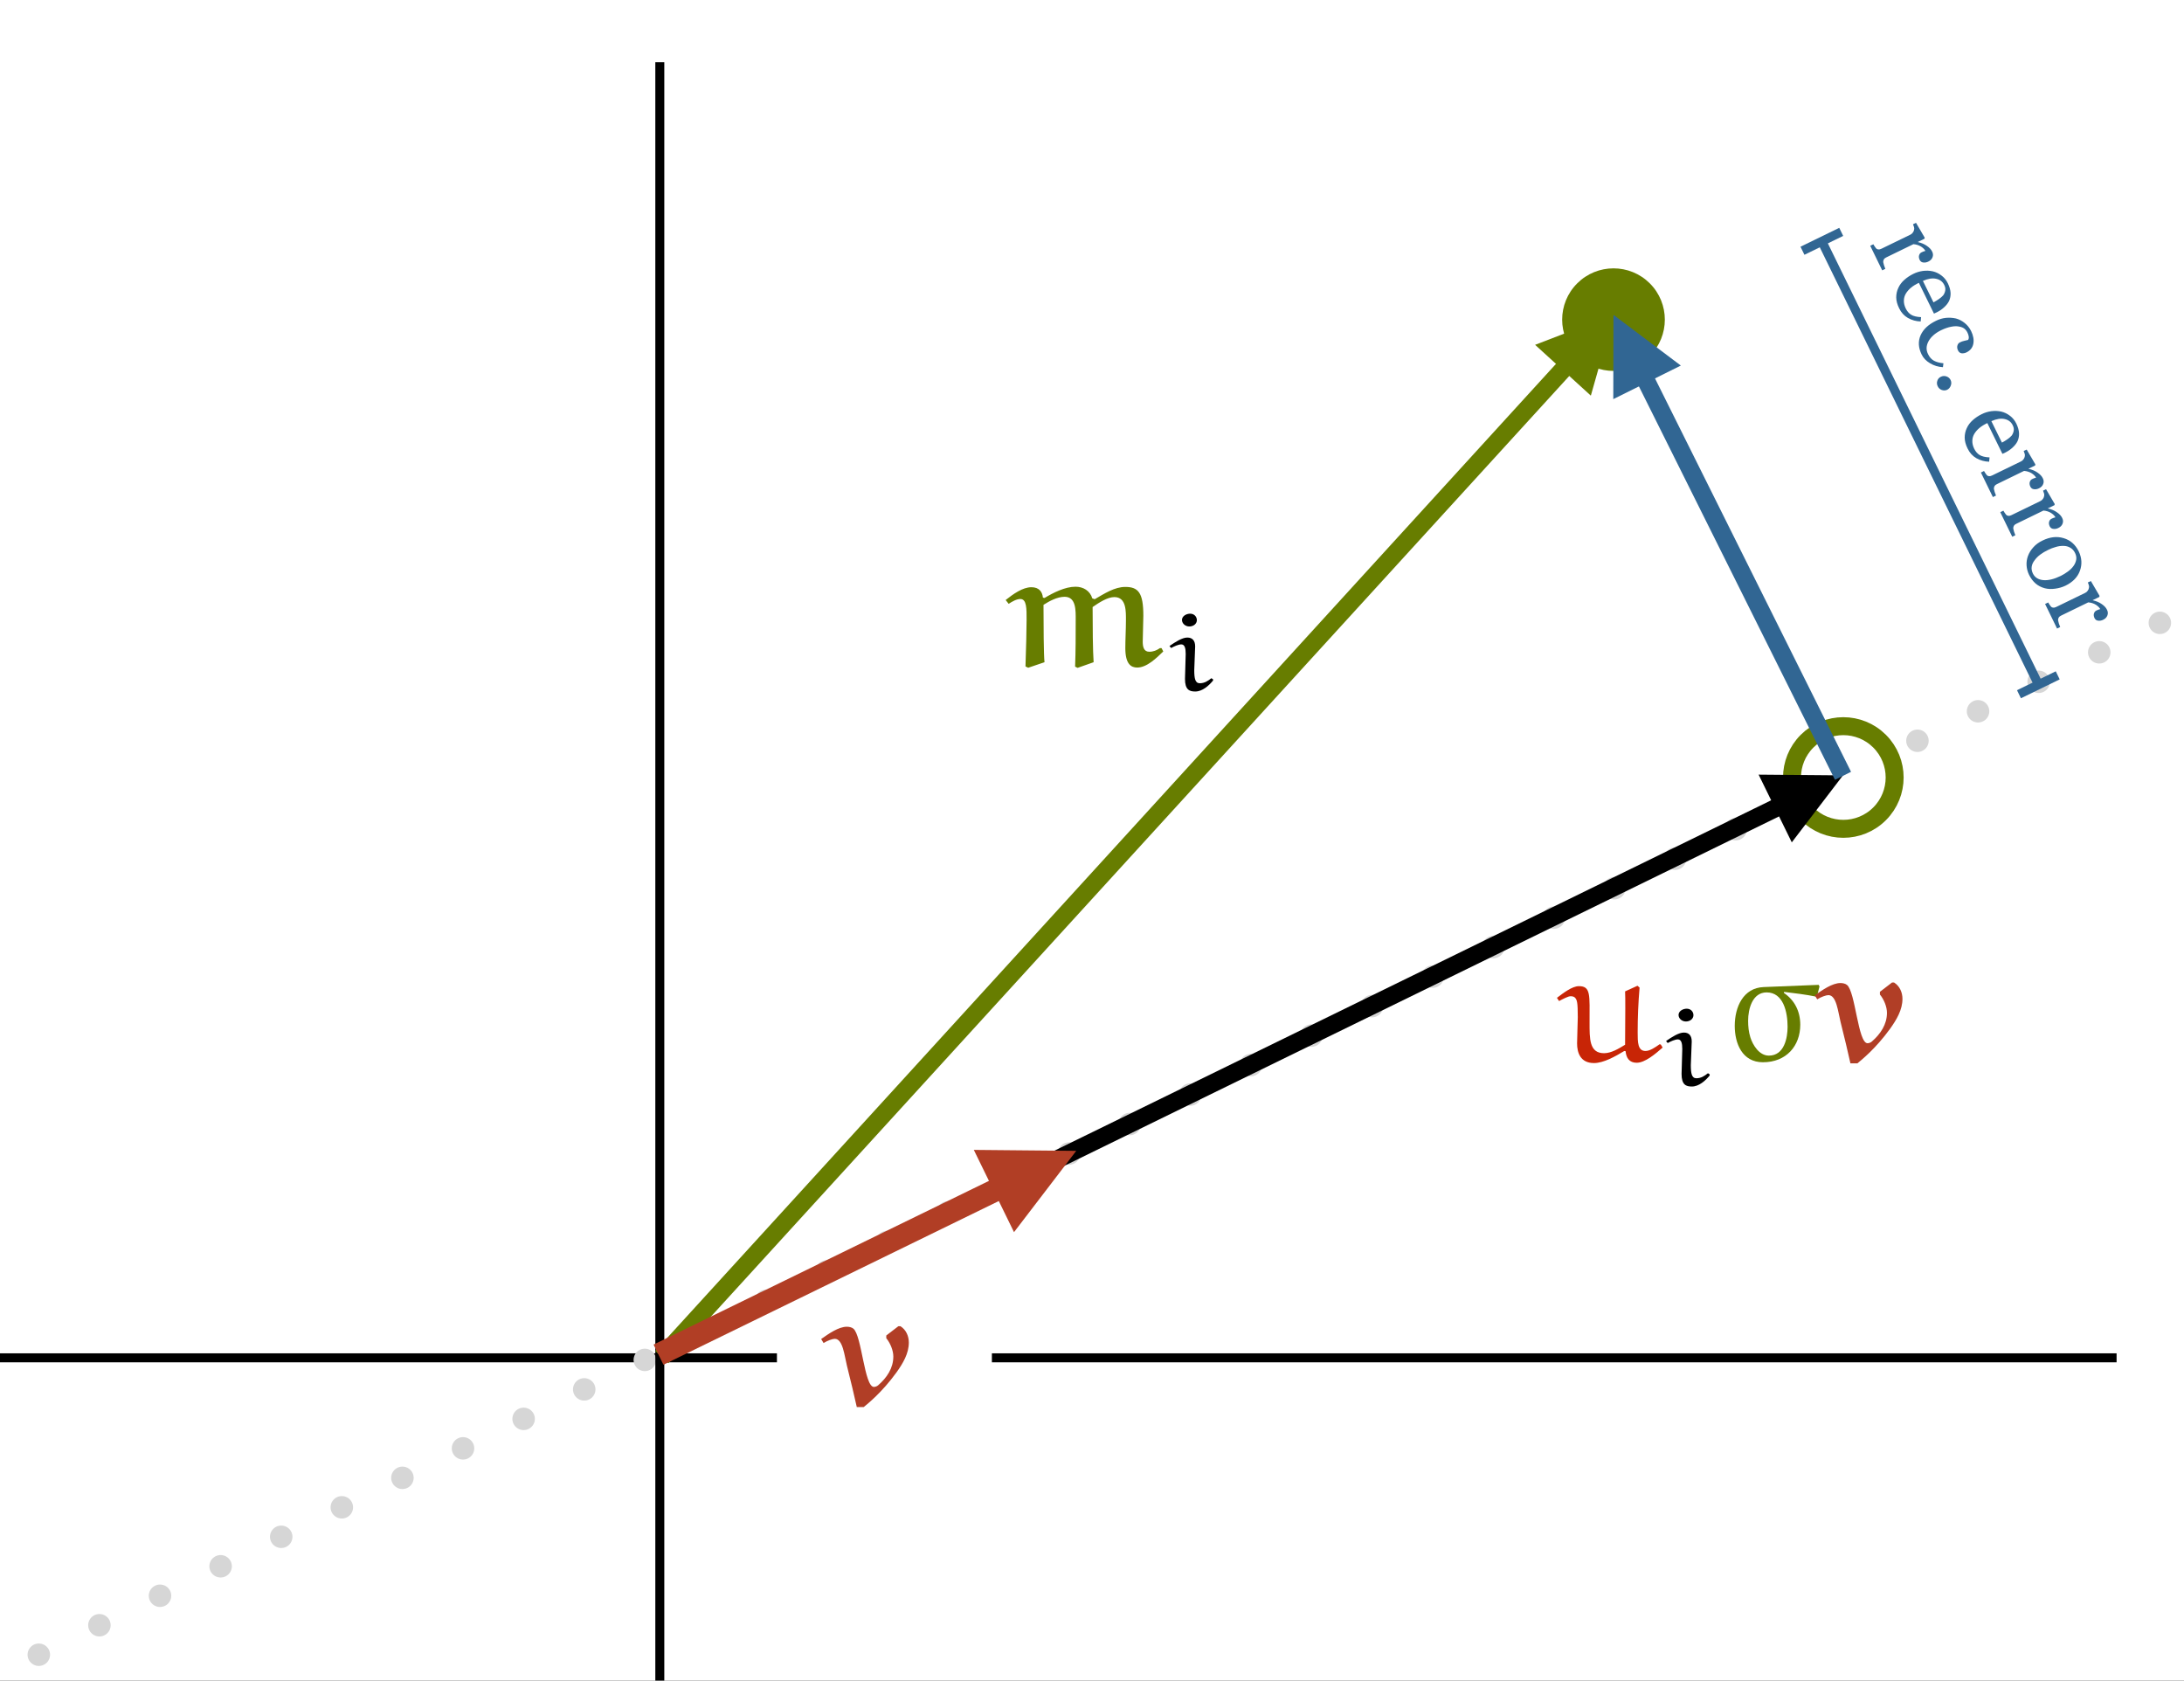 <?xml version="1.0" encoding="UTF-8"?>
<svg xmlns="http://www.w3.org/2000/svg" xmlns:xlink="http://www.w3.org/1999/xlink" width="339.059pt" height="260.874pt" viewBox="0 0 339.059 260.874" version="1.1">
<rect x="0" y="0" width="339.059" height="260.874" fill="#333333" stroke="none"/>
<defs>
<g>
<symbol overflow="visible" id="glyph0-0">
<path style="stroke:none;" d="M 0.922 1.875 L 12.203 -3.625 L 17.703 7.641 L 6.422 13.141 Z M 2.312 2.375 L 6.891 11.75 L 16.297 7.172 L 11.719 -2.203 Z M 2.312 2.375 "/>
</symbol>
<symbol overflow="visible" id="glyph0-1">
<path style="stroke:none;" d="M 9.281 2.984 C 9.031 3.109 8.773 3.156 8.516 3.125 C 8.254 3.102 8.062 2.969 7.938 2.719 C 7.812 2.445 7.785 2.203 7.859 1.984 C 7.93 1.773 8.055 1.629 8.234 1.547 C 8.328 1.492 8.422 1.453 8.516 1.422 C 8.617 1.391 8.723 1.359 8.828 1.328 C 8.711 1.098 8.488 0.875 8.156 0.656 C 7.82 0.445 7.426 0.32 6.969 0.281 L 2.766 2.328 C 2.586 2.41 2.461 2.508 2.391 2.625 C 2.316 2.738 2.281 2.883 2.281 3.062 C 2.301 3.195 2.344 3.363 2.406 3.562 C 2.477 3.77 2.547 3.953 2.609 4.109 L 2.125 4.344 L 0.266 0.531 L 0.75 0.297 C 0.812 0.398 0.875 0.504 0.938 0.609 C 1.008 0.723 1.082 0.82 1.156 0.906 C 1.25 1.02 1.367 1.082 1.516 1.094 C 1.672 1.113 1.836 1.078 2.016 0.984 L 6.484 -1.188 C 6.641 -1.258 6.77 -1.367 6.875 -1.516 C 6.988 -1.66 7.055 -1.816 7.078 -1.984 C 7.109 -2.109 7.102 -2.238 7.062 -2.375 C 7.02 -2.508 6.969 -2.656 6.906 -2.812 L 7.375 -3.031 L 8.719 -0.734 L 8.688 -0.562 L 7.656 -0.062 L 7.656 -0.047 C 8.207 0.078 8.676 0.273 9.062 0.547 C 9.457 0.816 9.727 1.109 9.875 1.422 C 10.031 1.723 10.051 2.02 9.938 2.312 C 9.832 2.602 9.613 2.828 9.281 2.984 Z M 9.281 2.984 "/>
</symbol>
<symbol overflow="visible" id="glyph0-2">
<path style="stroke:none;" d="M 5.094 6.125 C 4.375 6.102 3.711 5.922 3.109 5.578 C 2.516 5.234 2.062 4.734 1.75 4.078 C 1.457 3.492 1.305 2.93 1.297 2.391 C 1.297 1.859 1.406 1.363 1.625 0.906 C 1.832 0.445 2.141 0.035 2.547 -0.328 C 2.953 -0.691 3.422 -1.004 3.953 -1.266 C 4.41 -1.492 4.898 -1.645 5.422 -1.719 C 5.953 -1.789 6.473 -1.77 6.984 -1.656 C 7.461 -1.539 7.906 -1.328 8.312 -1.016 C 8.727 -0.711 9.062 -0.305 9.312 0.203 C 9.57 0.742 9.711 1.238 9.734 1.688 C 9.754 2.133 9.676 2.551 9.5 2.938 C 9.332 3.281 9.086 3.598 8.766 3.891 C 8.453 4.191 8.082 4.453 7.656 4.672 L 7.156 4.906 L 4.812 0.125 C 4.332 0.352 3.926 0.602 3.594 0.875 C 3.258 1.156 2.988 1.469 2.781 1.812 C 2.594 2.133 2.492 2.488 2.484 2.875 C 2.473 3.27 2.566 3.676 2.766 4.094 C 2.984 4.539 3.266 4.867 3.609 5.078 C 3.961 5.297 4.477 5.422 5.156 5.453 Z M 7.078 3.156 C 7.348 3.02 7.625 2.852 7.906 2.656 C 8.195 2.457 8.426 2.258 8.594 2.062 C 8.758 1.832 8.863 1.582 8.906 1.312 C 8.957 1.051 8.906 0.766 8.75 0.453 C 8.5 -0.055 8.082 -0.375 7.5 -0.5 C 6.914 -0.633 6.227 -0.523 5.438 -0.172 Z M 7.078 3.156 "/>
</symbol>
<symbol overflow="visible" id="glyph0-3">
<path style="stroke:none;" d="M 1.688 3.969 C 1.176 2.914 1.125 1.926 1.531 1 C 1.945 0.07 2.742 -0.676 3.922 -1.25 C 4.422 -1.5 4.93 -1.648 5.453 -1.703 C 5.984 -1.754 6.504 -1.723 7.016 -1.609 C 7.492 -1.484 7.941 -1.254 8.359 -0.922 C 8.785 -0.586 9.125 -0.164 9.375 0.344 C 9.719 1.051 9.832 1.707 9.719 2.312 C 9.602 2.914 9.25 3.363 8.656 3.656 C 8.414 3.77 8.172 3.816 7.922 3.797 C 7.672 3.773 7.477 3.629 7.344 3.359 C 7.207 3.078 7.176 2.816 7.25 2.578 C 7.32 2.348 7.445 2.191 7.625 2.109 C 7.844 1.992 8.078 1.91 8.328 1.859 C 8.586 1.805 8.781 1.758 8.906 1.719 C 9.008 1.562 9.039 1.379 9 1.172 C 8.969 0.973 8.906 0.781 8.812 0.594 C 8.695 0.344 8.539 0.141 8.344 -0.016 C 8.145 -0.18 7.859 -0.297 7.484 -0.359 C 7.148 -0.43 6.75 -0.422 6.281 -0.328 C 5.812 -0.242 5.285 -0.062 4.703 0.219 C 3.797 0.664 3.148 1.234 2.766 1.922 C 2.391 2.609 2.363 3.273 2.688 3.922 C 2.914 4.398 3.223 4.742 3.609 4.953 C 4.004 5.16 4.492 5.289 5.078 5.344 L 5 5.953 C 4.27 5.91 3.602 5.707 3 5.344 C 2.395 4.988 1.957 4.531 1.688 3.969 Z M 1.688 3.969 "/>
</symbol>
<symbol overflow="visible" id="glyph0-4">
<path style="stroke:none;" d="M 2.328 2.641 C 2.055 2.766 1.773 2.773 1.484 2.672 C 1.203 2.566 0.992 2.375 0.859 2.094 C 0.723 1.82 0.703 1.539 0.797 1.25 C 0.891 0.957 1.07 0.75 1.344 0.625 C 1.613 0.488 1.898 0.469 2.203 0.562 C 2.504 0.664 2.723 0.852 2.859 1.125 C 2.992 1.406 3.004 1.691 2.891 1.984 C 2.785 2.285 2.598 2.504 2.328 2.641 Z M 2.328 2.641 "/>
</symbol>
<symbol overflow="visible" id="glyph0-5">
<path style="stroke:none;" d=""/>
</symbol>
<symbol overflow="visible" id="glyph0-6">
<path style="stroke:none;" d="M 7.391 5.781 C 6.891 6.02 6.352 6.176 5.781 6.25 C 5.207 6.332 4.676 6.312 4.188 6.188 C 3.625 6.039 3.141 5.789 2.734 5.438 C 2.328 5.082 1.988 4.629 1.719 4.078 C 1.5 3.617 1.375 3.141 1.344 2.641 C 1.312 2.141 1.383 1.648 1.562 1.172 C 1.738 0.691 2.016 0.242 2.391 -0.172 C 2.766 -0.598 3.25 -0.953 3.844 -1.234 C 4.977 -1.785 6.062 -1.906 7.094 -1.594 C 8.133 -1.289 8.914 -0.609 9.438 0.453 C 9.926 1.473 9.988 2.477 9.625 3.469 C 9.27 4.457 8.523 5.227 7.391 5.781 Z M 6.656 4.266 C 7.02 4.086 7.383 3.863 7.75 3.594 C 8.125 3.32 8.414 3.035 8.625 2.734 C 8.844 2.43 8.984 2.109 9.047 1.766 C 9.109 1.43 9.051 1.082 8.875 0.719 C 8.695 0.344 8.445 0.066 8.125 -0.109 C 7.812 -0.297 7.453 -0.391 7.047 -0.391 C 6.66 -0.398 6.266 -0.344 5.859 -0.219 C 5.453 -0.102 5.07 0.039 4.719 0.219 C 4.238 0.445 3.816 0.695 3.453 0.969 C 3.098 1.238 2.805 1.535 2.578 1.859 C 2.336 2.172 2.191 2.492 2.141 2.828 C 2.086 3.172 2.148 3.531 2.328 3.906 C 2.629 4.508 3.164 4.848 3.938 4.922 C 4.707 4.992 5.613 4.773 6.656 4.266 Z M 6.656 4.266 "/>
</symbol>
<symbol overflow="visible" id="glyph1-0">
<path style="stroke:none;" d=""/>
</symbol>
<symbol overflow="visible" id="glyph1-1">
<path style="stroke:none;" d="M -0.281 -9.641 C 0.281 -10 1.094 -10.297 1.453 -10.297 C 2.719 -10.297 2.953 -7.688 3.344 -6.125 C 3.875 -4.016 4.531 -1.281 4.875 0.297 L 5.953 0.297 C 6.547 -0.203 8.75 -1.922 11.047 -5.094 C 12.047 -6.5 12.953 -8.016 12.953 -9.719 C 12.953 -10.688 12.547 -11.688 11.656 -12.25 L 11.328 -12.25 L 9.453 -10.812 L 9.453 -10.391 C 10.078 -9.625 10.547 -8.5 10.547 -7.547 C 10.547 -5.75 9.547 -4.266 8.203 -3.094 C 8.047 -2.953 7.781 -2.828 7.531 -2.828 C 6.047 -2.828 5.656 -10.812 4.344 -11.875 C 4.078 -12.094 3.672 -12.172 3.328 -12.172 C 2.047 -12.172 0.531 -11.094 -0.656 -10.266 Z M -0.281 -9.641 "/>
</symbol>
<symbol overflow="visible" id="glyph2-0">
<path style="stroke:none;" d=""/>
</symbol>
<symbol overflow="visible" id="glyph2-1">
<path style="stroke:none;" d="M 16.094 -2.625 L 15.906 -2.672 C 15.25 -2.203 14.406 -1.625 13.719 -1.625 C 12.5 -1.625 12.5 -3 12.5 -4.516 C 12.5 -6.828 12.594 -9.141 12.797 -11.469 L 12.469 -11.75 L 10.547 -10.875 C 10.578 -10.344 10.578 -9.375 10.578 -8.219 C 10.578 -6.453 10.547 -4.219 10.547 -2.594 C 9.578 -2 8.406 -1.281 7.281 -1.281 C 4.969 -1.281 5.031 -3.547 5.031 -6.094 C 5.031 -10.312 5.25 -11.688 3.375 -11.688 C 2.328 -11.688 0.953 -10.625 -0.031 -9.875 L 0.297 -9.375 C 0.875 -9.688 1.719 -10.125 2.078 -10.125 C 2.375 -10.125 2.625 -10.062 2.781 -9.891 C 3.094 -9.547 3.203 -9.141 3.203 -6.875 C 3.203 -6.141 3.094 -3.625 3.094 -2.797 C 3.094 -1.406 3.578 0.25 5.719 0.25 C 7.203 0.25 9.031 -0.781 10.422 -1.625 L 10.625 -1.594 C 10.719 -0.547 11.203 0.203 12.344 0.203 C 13.625 0.203 15.203 -1.125 16.375 -2.156 Z M 16.094 -2.625 "/>
</symbol>
<symbol overflow="visible" id="glyph2-2">
<path style="stroke:none;" d="M 6.531 -11.547 C 3.375 -11.422 2.047 -8.469 2.047 -5.516 C 2.047 -2.797 3.203 0.125 6.422 0.125 C 10.047 0.125 12.219 -2.406 12.219 -5.703 C 12.219 -7.766 11.344 -9.516 9.672 -10.641 L 9.703 -10.797 C 11.344 -10.594 13.078 -10.391 14.672 -10.062 L 14.844 -10.219 L 15.203 -11.641 L 15.078 -11.891 Z M 7 -10.719 C 9.594 -10.719 10.25 -7.672 10.25 -5.391 C 10.25 -3.672 9.75 -0.906 7.344 -0.906 C 5.844 -0.906 4.844 -2.547 4.469 -3.75 C 4.203 -4.594 4.125 -5.453 4.125 -6.328 C 4.125 -8.172 4.797 -10.719 7 -10.719 Z M 7 -10.719 "/>
</symbol>
<symbol overflow="visible" id="glyph3-0">
<path style="stroke:none;" d=""/>
</symbol>
<symbol overflow="visible" id="glyph3-1">
<path style="stroke:none;" d="M 4.812 -6.859 C 4.812 -7.766 4.375 -8.234 3.594 -8.234 C 2.797 -8.234 1.734 -7.547 0.828 -6.922 L 1.078 -6.609 C 1.562 -6.875 2.219 -7.172 2.656 -7.172 C 3.188 -7.172 3.344 -6.594 3.344 -5.688 L 3.234 -1.812 C 3.234 -0.109 3.938 0.141 4.828 0.141 C 5.938 0.141 6.938 -0.766 7.594 -1.562 L 7.594 -1.75 L 7.328 -1.922 C 6.797 -1.5 6.266 -1.141 5.531 -1.141 C 4.812 -1.141 4.672 -1.891 4.672 -3.188 Z M 5.078 -10.922 C 5.078 -11.453 4.688 -11.938 4.031 -11.938 C 3.438 -11.938 2.766 -11.562 2.766 -10.969 C 2.766 -10.406 3.297 -9.953 3.906 -9.953 C 4.531 -9.953 5.062 -10.344 5.078 -10.922 Z M 5.078 -10.922 "/>
</symbol>
<symbol overflow="visible" id="glyph4-0">
<path style="stroke:none;" d=""/>
</symbol>
<symbol overflow="visible" id="glyph4-1">
<path style="stroke:none;" d="M 6 -9.562 C 6.906 -10.141 8.125 -10.812 9.281 -10.812 C 11.094 -10.812 11 -8.625 11 -7.219 C 11 -4.828 11 -2.453 10.906 0.031 L 11.297 0.219 L 13.781 -0.656 C 13.656 -2.328 13.625 -6.25 13.625 -9.219 C 14.594 -9.891 15.922 -10.766 17 -10.766 C 18.906 -10.766 18.797 -8.469 18.797 -7.078 C 18.797 -5.797 18.703 -4.125 18.703 -2.844 C 18.703 -0.328 19.625 0.172 20.547 0.172 C 22.047 0.172 23.531 -1.297 24.594 -2.328 L 24.328 -2.844 L 24.078 -2.844 C 23.578 -2.5 23.047 -2.281 22.422 -2.281 C 21.547 -2.281 21.406 -3.094 21.406 -3.844 C 21.406 -4.891 21.5 -6.797 21.5 -7.875 C 21.5 -11.391 20.75 -12.344 18.703 -12.344 C 17.031 -12.344 15.469 -11.312 13.953 -10.438 L 13.578 -10.562 C 13.219 -11.766 12.156 -12.375 10.969 -12.375 C 9.344 -12.375 7.5 -11.438 6.156 -10.625 L 5.906 -10.688 C 5.828 -11.562 5.328 -12.297 4.125 -12.297 C 2.75 -12.297 1.281 -11.219 0.125 -10.312 L 0.594 -9.719 C 1.156 -10.094 1.828 -10.469 2.406 -10.469 C 3.406 -10.469 3.375 -8.922 3.375 -7.25 C 3.375 -6.172 3.297 -2.297 3.203 0 L 3.625 0.203 L 6.156 -0.656 C 6.031 -1.594 6 -6.594 6 -9.562 Z M 6 -9.562 "/>
</symbol>
</g>
<clipPath id="clip1">
  <path d="M 0 0 L 339.059 0 L 339.059 260.875 L 0 260.875 Z M 0 0 "/>
</clipPath>
<clipPath id="clip2">
  <path d="M 0 65 L 339.059 65 L 339.059 260.875 L 0 260.875 Z M 0 65 "/>
</clipPath>
<clipPath id="clip3">
  <path d="M 101 9 L 104 9 L 104 260.875 L 101 260.875 Z M 101 9 "/>
</clipPath>
<clipPath id="clip4">
  <path d="M 293 85 L 339.059 85 L 339.059 128 L 293 128 Z M 293 85 "/>
</clipPath>
<clipPath id="clip5">
  <path d="M 127.301 205.266 L 141.246 205.266 L 141.246 218.504 L 127.301 218.504 Z M 127.301 205.266 "/>
</clipPath>
<clipPath id="clip6">
  <path d="M 241.152 153 L 259 153 L 259 166 L 241.152 166 Z M 241.152 153 "/>
</clipPath>
<clipPath id="clip7">
  <path d="M 281 152 L 295.539 152 L 295.539 166 L 281 166 Z M 281 152 "/>
</clipPath>
<clipPath id="clip8">
  <path d="M 156.078 91 L 181 91 L 181 104 L 156.078 104 Z M 156.078 91 "/>
</clipPath>
<clipPath id="clip9">
  <path d="M 181 95 L 188.852 95 L 188.852 108 L 181 108 Z M 181 95 "/>
</clipPath>
</defs>
<g id="surface1">
<g clip-path="url(#clip1)" clip-rule="nonzero">
<path style="fill:none;stroke-width:0.25;stroke-linecap:butt;stroke-linejoin:miter;stroke:rgb(0%,0%,0%);stroke-opacity:1;stroke-miterlimit:4;" d="M 63.876 29.874 L 778.126 29.874 L 778.126 565.124 L 63.876 565.124 Z M 63.876 29.874 " transform="matrix(1,0,0,-1,-304.493,432.046)"/>
<rect x="0" y="0" width="339.059" height="260.874" style="fill:rgb(99.998%,100%,100%);fill-opacity:1;stroke:none;"/>
</g>
<path style="fill:none;stroke-width:2;stroke-linecap:butt;stroke-linejoin:miter;stroke:rgb(0%,0%,0%);stroke-opacity:1;stroke-miterlimit:4;" d="M -0.002 0.002 L 614.194 0.002 " transform="matrix(-0.697,0,0,-0.697,328.592,210.775)"/>
<path style=" stroke:none;fill-rule:nonzero;fill:rgb(99.998%,100%,100%);fill-opacity:1;" d="M 120.617 218.504 L 153.988 218.504 L 153.988 196.785 L 120.617 196.785 Z M 120.617 218.504 "/>
<g clip-path="url(#clip2)" clip-rule="nonzero">
<path style="fill:none;stroke-width:5;stroke-linecap:round;stroke-linejoin:round;stroke:rgb(83.745%,83.604%,83.601%);stroke-opacity:1;stroke-dasharray:0.005,15;stroke-dashoffset:0.5;stroke-miterlimit:4;" d="M 0 0.002 L 636.123 -0.001 " transform="matrix(0.627,-0.305,0.306,0.626,-3.071,261.284)"/>
</g>
<g clip-path="url(#clip3)" clip-rule="nonzero">
<path style="fill:none;stroke-width:2;stroke-linecap:butt;stroke-linejoin:miter;stroke:rgb(0%,0%,0%);stroke-opacity:1;stroke-miterlimit:4;" d="M -0.002 0.001 L 407.987 0.001 " transform="matrix(0,-0.697,0.697,0,102.433,294.022)"/>
</g>
<path style=" stroke:none;fill-rule:nonzero;fill:rgb(40.392%,49.019%,0%);fill-opacity:1;" d="M 256.129 43.988 C 259.238 47.098 259.238 52.137 256.129 55.246 C 253.016 58.355 247.969 58.355 244.855 55.246 C 241.742 52.137 241.742 47.098 244.855 43.988 C 247.969 40.879 253.016 40.879 256.129 43.988 Z M 256.129 43.988 "/>
<path style="fill-rule:nonzero;fill:rgb(99.998%,100%,100%);fill-opacity:1;stroke-width:4;stroke-linecap:butt;stroke-linejoin:miter;stroke:rgb(40.392%,49.019%,0%);stroke-opacity:1;stroke-miterlimit:4;" d="M 19.512 3.346 C 23.977 7.81 23.977 15.049 19.512 19.513 C 15.047 23.976 7.814 23.976 3.349 19.513 C -1.116 15.049 -1.116 7.81 3.349 3.346 C 7.814 -1.117 15.047 -1.117 19.512 3.346 Z M 19.512 3.346 " transform="matrix(0.697,0,0,0.697,278.204,112.724)"/>
<path style="fill:none;stroke-width:4;stroke-linecap:butt;stroke-linejoin:miter;stroke:rgb(0%,0%,0%);stroke-opacity:1;stroke-miterlimit:4;" d="M 0.001 0.002 L 275.959 -0.001 L 277.961 -0.002 " transform="matrix(0.626,-0.306,0.306,0.626,102.745,209.964)"/>
<path style=" stroke:none;fill-rule:nonzero;fill:rgb(0%,0%,0%);fill-opacity:1;" d="M 278.168 130.758 L 286.117 120.359 L 273.02 120.246 Z M 278.168 130.758 "/>
<path style="fill:none;stroke-width:4;stroke-linecap:butt;stroke-linejoin:miter;stroke:rgb(19.151%,39.902%,57.71%);stroke-opacity:1;stroke-miterlimit:4;" d="M -0.002 -0.001 L 97.93 0.001 L 99.928 0 " transform="matrix(-0.311,-0.624,0.624,-0.31,286.121,120.428)"/>
<path style=" stroke:none;fill-rule:nonzero;fill:rgb(19.151%,39.902%,57.71%);fill-opacity:1;" d="M 260.945 56.746 L 250.484 48.875 L 250.457 61.957 Z M 260.945 56.746 "/>
<path style="fill:none;stroke-width:4;stroke-linecap:butt;stroke-linejoin:miter;stroke:rgb(40.392%,49.019%,0%);stroke-opacity:1;stroke-miterlimit:4;" d="M 0.001 0.001 L 297.689 -0.001 L 299.685 -0.001 " transform="matrix(0.47,-0.515,0.515,0.47,102.745,210.66)"/>
<path style=" stroke:none;fill-rule:nonzero;fill:rgb(40.392%,49.019%,0%);fill-opacity:1;" d="M 246.973 61.414 L 250.543 48.824 L 238.32 53.527 Z M 246.973 61.414 "/>
<path style="fill:none;stroke-width:5;stroke-linecap:butt;stroke-linejoin:miter;stroke:rgb(69.409%,24.263%,14.723%);stroke-opacity:1;stroke-miterlimit:4;" d="M 0.003 -0 L 83.108 -0.001 L 85.607 0.002 " transform="matrix(0.627,-0.306,0.306,0.626,102.229,210.282)"/>
<path style=" stroke:none;fill-rule:nonzero;fill:rgb(69.409%,24.263%,14.723%);fill-opacity:1;" d="M 157.422 191.266 L 167.082 178.645 L 151.18 178.496 Z M 157.422 191.266 "/>
<g style="fill:rgb(19.016%,39.903%,57.576%);fill-opacity:1;">
  <use xlink:href="#glyph0-1" x="290.082" y="37.621"/>
  <use xlink:href="#glyph0-2" x="293.087" y="43.777"/>
</g>
<g style="fill:rgb(19.016%,39.903%,57.576%);fill-opacity:1;">
  <use xlink:href="#glyph0-3" x="296.635" y="51.046"/>
  <use xlink:href="#glyph0-4" x="299.964" y="57.863"/>
  <use xlink:href="#glyph0-5" x="301.942" y="61.916"/>
</g>
<g style="fill:rgb(19.016%,39.903%,57.576%);fill-opacity:1;">
  <use xlink:href="#glyph0-2" x="303.715" y="65.548"/>
</g>
<g style="fill:rgb(19.016%,39.903%,57.576%);fill-opacity:1;">
  <use xlink:href="#glyph0-1" x="307.264" y="72.816"/>
  <use xlink:href="#glyph0-1" x="310.269" y="78.973"/>
  <use xlink:href="#glyph0-6" x="313.275" y="85.129"/>
  <use xlink:href="#glyph0-1" x="317.227" y="93.224"/>
</g>
<path style="fill:none;stroke-width:2;stroke-linecap:butt;stroke-linejoin:miter;stroke:rgb(19.151%,39.902%,57.71%);stroke-opacity:1;stroke-miterlimit:4;" d="M 1.481 0 L 2.479 0.001 L 109.876 -0.001 L 110.874 -0 " transform="matrix(0.306,0.626,-0.627,0.305,282.469,36.705)"/>
<g clip-path="url(#clip4)" clip-rule="nonzero">
<path style="fill:none;stroke-width:1.25;stroke-linecap:butt;stroke-linejoin:miter;stroke:rgb(19.151%,39.902%,57.71%);stroke-opacity:1;stroke-miterlimit:10;" d="M 0.001 0 L 6 0.001 " transform="matrix(1.003,-0.489,0.489,1.002,313.436,107.766)"/>
</g>
<path style="fill:none;stroke-width:1.25;stroke-linecap:butt;stroke-linejoin:miter;stroke:rgb(19.151%,39.902%,57.71%);stroke-opacity:1;stroke-miterlimit:10;" d="M 0.001 -0.001 L 5.999 0 " transform="matrix(-1.003,0.489,-0.489,-1.002,285.844,35.991)"/>
<g clip-path="url(#clip5)" clip-rule="nonzero">
<g style="fill:rgb(69.411%,24.315%,14.902%);fill-opacity:1;">
  <use xlink:href="#glyph1-1" x="128.139" y="218.119"/>
</g>
</g>
<g clip-path="url(#clip6)" clip-rule="nonzero">
<g style="fill:rgb(78.432%,14.51%,2.353%);fill-opacity:1;">
  <use xlink:href="#glyph2-1" x="241.743" y="164.768"/>
</g>
</g>
<g style="fill:rgb(0%,0%,0%);fill-opacity:1;">
  <use xlink:href="#glyph3-1" x="257.824" y="168.517"/>
</g>
<g style="fill:rgb(40.392%,49.019%,0%);fill-opacity:1;">
  <use xlink:href="#glyph2-2" x="267.267" y="164.768"/>
</g>
<g clip-path="url(#clip7)" clip-rule="nonzero">
<g style="fill:rgb(69.411%,24.315%,14.902%);fill-opacity:1;">
  <use xlink:href="#glyph1-1" x="282.398" y="164.768"/>
</g>
</g>
<g clip-path="url(#clip8)" clip-rule="nonzero">
<g style="fill:rgb(40.392%,49.019%,0%);fill-opacity:1;">
  <use xlink:href="#glyph4-1" x="156" y="103.451"/>
</g>
</g>
<g clip-path="url(#clip9)" clip-rule="nonzero">
<g style="fill:rgb(0%,0%,0%);fill-opacity:1;">
  <use xlink:href="#glyph3-1" x="180.732" y="107.2"/>
</g>
</g>
</g>
</svg>
